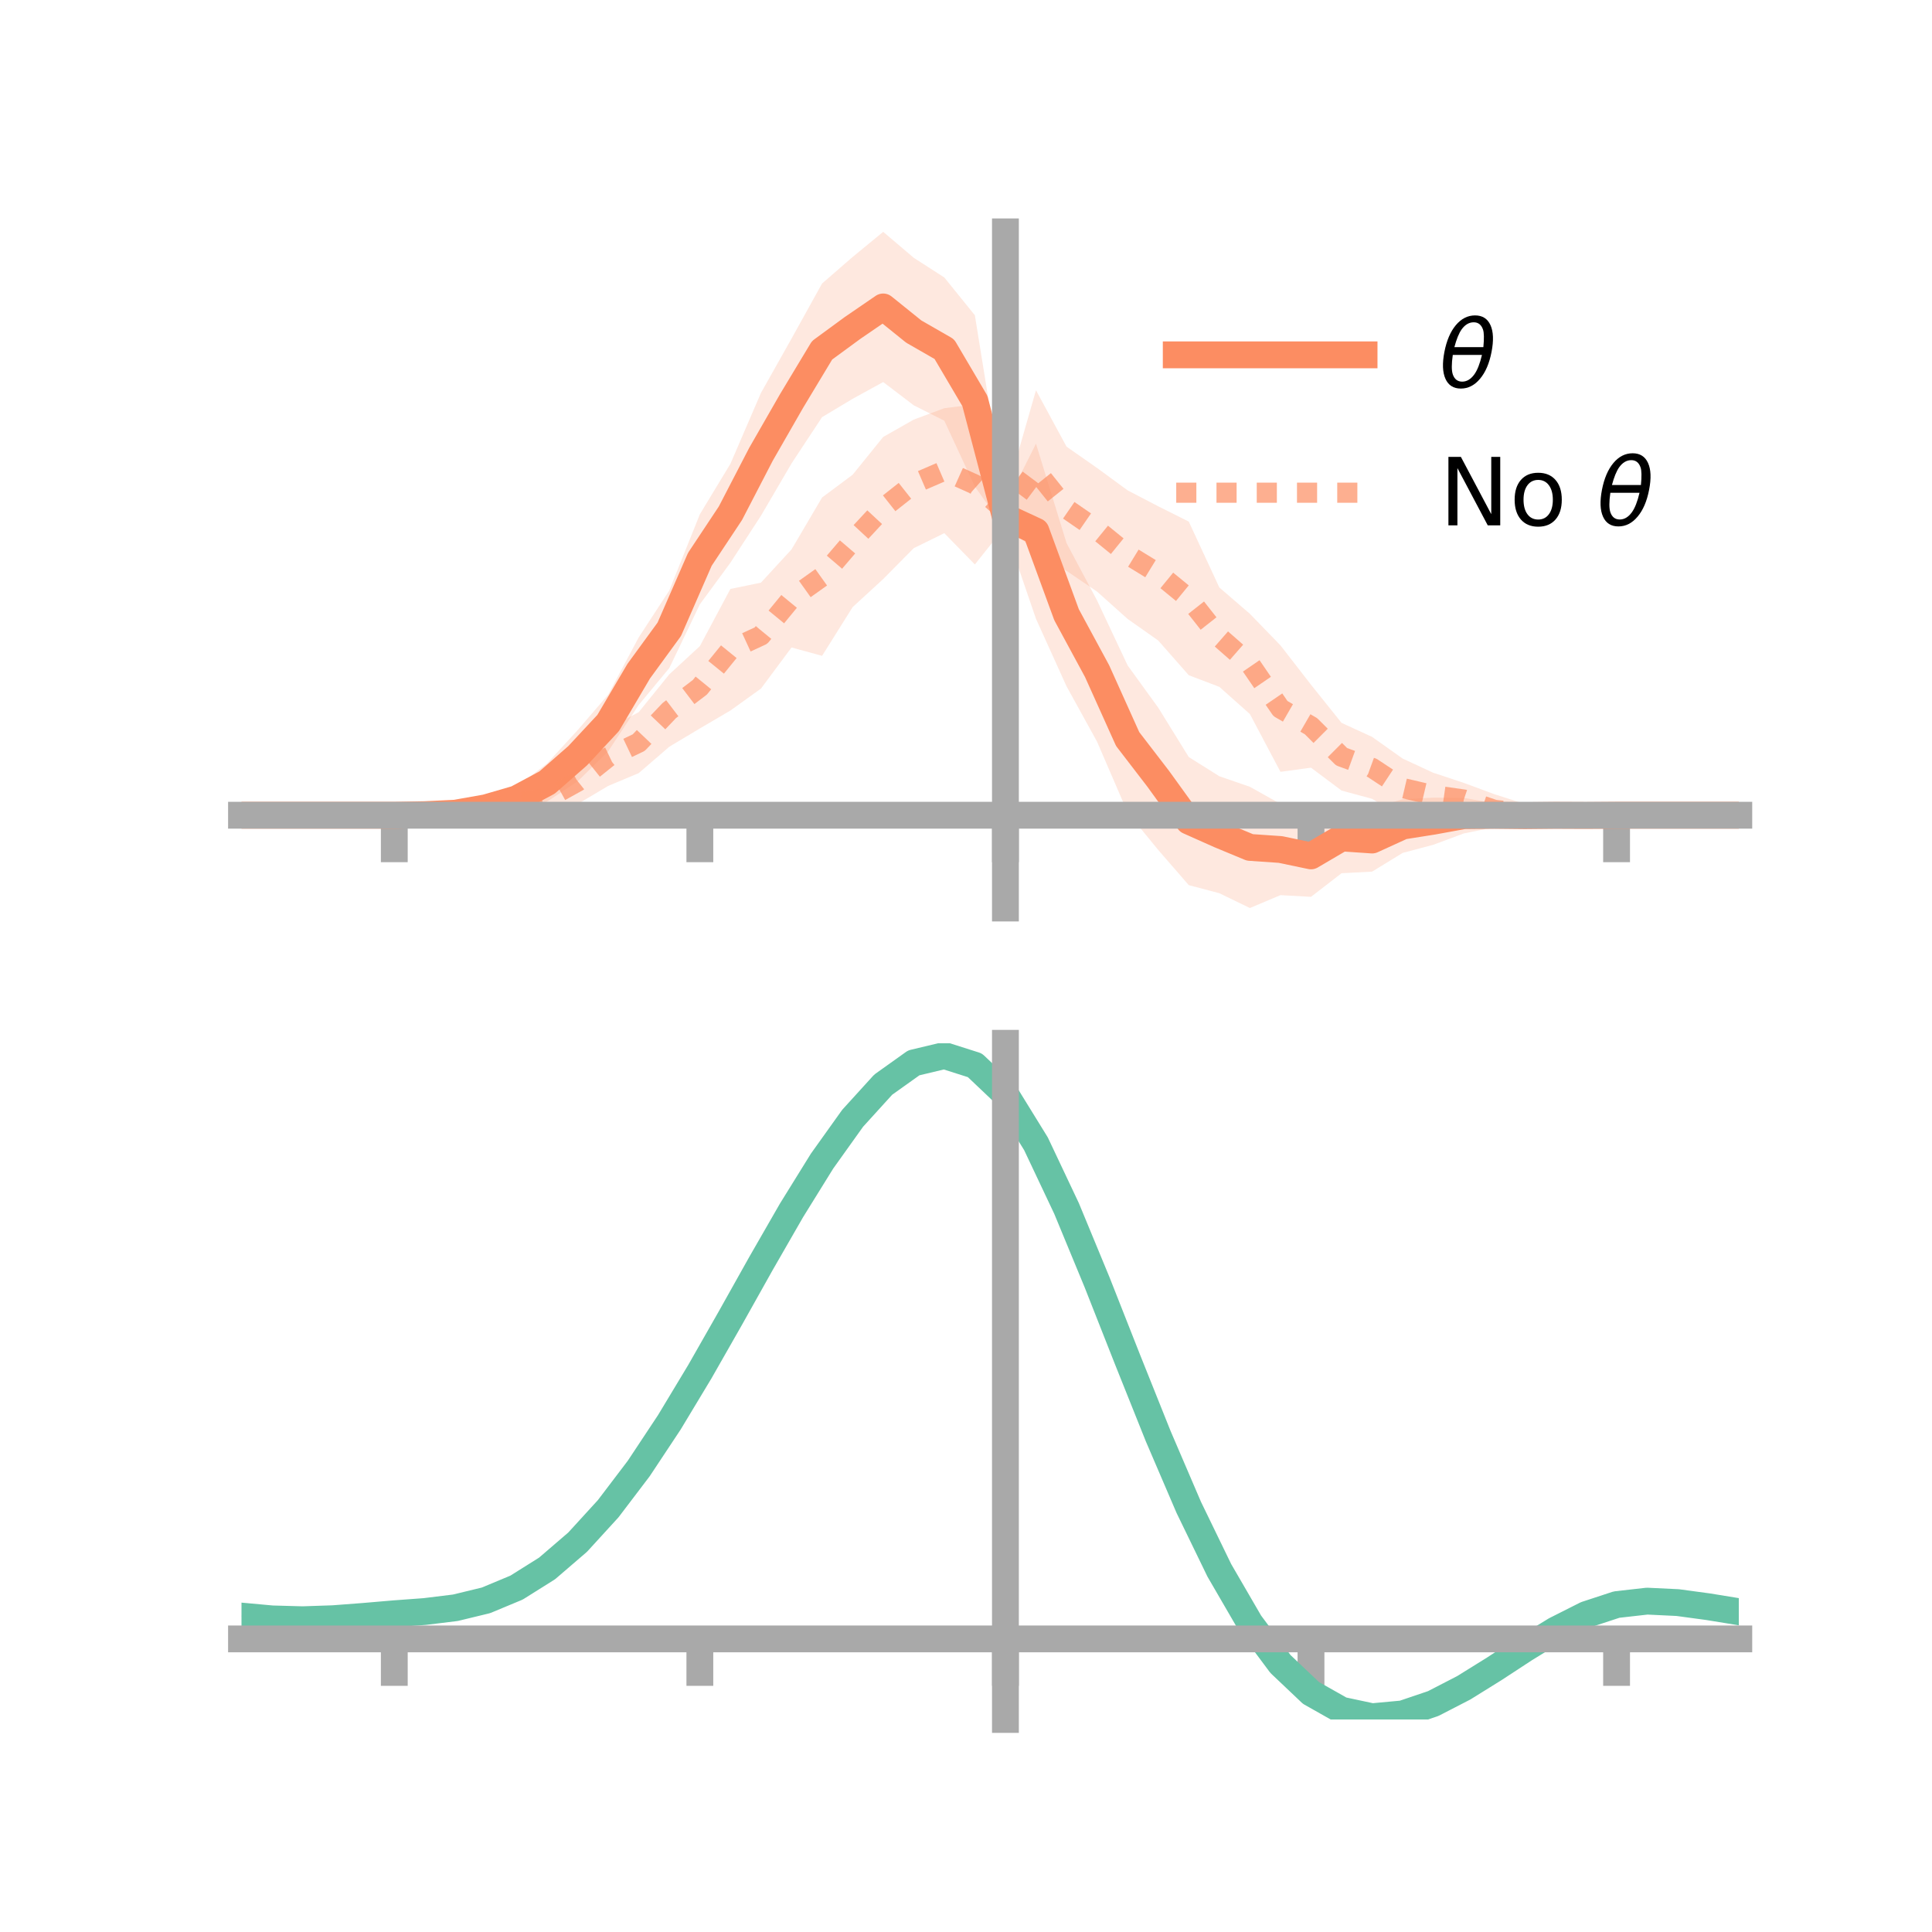 <?xml version="1.0" encoding="utf-8" standalone="no"?>
<!DOCTYPE svg PUBLIC "-//W3C//DTD SVG 1.1//EN"
  "http://www.w3.org/Graphics/SVG/1.1/DTD/svg11.dtd">
<!-- Created with matplotlib (https://matplotlib.org/) -->
<svg height="144pt" version="1.1" viewBox="0 0 144 144" width="144pt" xmlns="http://www.w3.org/2000/svg" xmlns:xlink="http://www.w3.org/1999/xlink">
 <defs>
  <style type="text/css">*{stroke-linecap:butt;stroke-linejoin:round;}</style>
 </defs>
 <g id="figure_1">
  <g id="patch_1">
   <path d="M 0 144 
L 144 144 
L 144 0 
L 0 0 
z
" style="fill:none;"/>
  </g>
  <g id="axes_1">
   <g id="patch_2">
    <path d="M 18 67.68 
L 129.6 67.68 
L 129.6 17.28 
L 18 17.28 
z
" style="fill:none;"/>
   </g>
   <g id="PolyCollection_1">
    <path clip-path="url(#p595d80a0f2)" d="M 18 60.763 
L 18 60.763 
L 20.278 60.763 
L 22.555 60.763 
L 24.833 60.763 
L 27.11 60.763 
L 29.388 60.763 
L 31.665 60.568 
L 33.943 60.342 
L 36.22 59.577 
L 38.498 58.653 
L 40.776 56.902 
L 43.053 54.422 
L 45.331 51.773 
L 47.608 47.505 
L 49.886 44.01 
L 52.163 38.332 
L 54.441 34.569 
L 56.718 29.284 
L 58.996 25.237 
L 61.273 21.129 
L 63.551 19.153 
L 65.829 17.28 
L 68.106 19.215 
L 70.384 20.682 
L 72.661 23.498 
L 74.939 37.613 
L 77.216 33.069 
L 79.494 40.478 
L 81.771 44.761 
L 84.049 49.6 
L 86.327 52.744 
L 88.604 56.425 
L 90.882 57.856 
L 93.159 58.643 
L 95.437 59.916 
L 97.714 60.74 
L 99.992 59.825 
L 102.269 60.255 
L 104.547 59.569 
L 106.824 59.453 
L 109.102 59.467 
L 111.38 59.88 
L 113.657 60.169 
L 115.935 60.506 
L 118.212 60.637 
L 120.49 60.763 
L 122.767 60.763 
L 125.045 60.763 
L 127.322 60.763 
L 129.6 60.763 
L 129.6 60.763 
L 129.6 60.763 
L 127.322 60.763 
L 125.045 60.763 
L 122.767 60.763 
L 120.49 60.763 
L 118.212 60.923 
L 115.935 61.034 
L 113.657 61.417 
L 111.38 61.656 
L 109.102 62.12 
L 106.824 62.967 
L 104.547 63.571 
L 102.269 64.966 
L 99.992 65.086 
L 97.714 66.845 
L 95.437 66.719 
L 93.159 67.68 
L 90.882 66.574 
L 88.604 65.973 
L 86.327 63.35 
L 84.049 60.568 
L 81.771 55.286 
L 79.494 51.155 
L 77.216 46.123 
L 74.939 39.469 
L 72.661 36.265 
L 70.384 31.359 
L 68.106 30.21 
L 65.829 28.476 
L 63.551 29.724 
L 61.273 31.09 
L 58.996 34.544 
L 56.718 38.439 
L 54.441 41.941 
L 52.163 45.044 
L 49.886 49.792 
L 47.608 52.541 
L 45.331 55.998 
L 43.053 58.239 
L 40.776 59.745 
L 38.498 60.435 
L 36.22 60.836 
L 33.943 60.877 
L 31.665 60.873 
L 29.388 60.763 
L 27.11 60.763 
L 24.833 60.763 
L 22.555 60.763 
L 20.278 60.763 
L 18 60.763 
z
" style="fill:#fc8d62;fill-opacity:0.2;"/>
   </g>
   <g id="PolyCollection_2">
    <path clip-path="url(#p595d80a0f2)" d="M 18 60.763 
L 18 60.763 
L 20.278 60.763 
L 22.555 60.763 
L 24.833 60.763 
L 27.11 60.763 
L 29.388 60.763 
L 31.665 60.604 
L 33.943 60.177 
L 36.22 59.676 
L 38.498 58.582 
L 40.776 58.31 
L 43.053 56.587 
L 45.331 54.29 
L 47.608 53.078 
L 49.886 50.261 
L 52.163 48.16 
L 54.441 43.896 
L 56.718 43.427 
L 58.996 40.951 
L 61.273 37.081 
L 63.551 35.383 
L 65.829 32.567 
L 68.106 31.275 
L 70.384 30.425 
L 72.661 30.14 
L 74.939 37.021 
L 77.216 29.088 
L 79.494 33.29 
L 81.771 34.882 
L 84.049 36.55 
L 86.327 37.735 
L 88.604 38.877 
L 90.882 43.788 
L 93.159 45.75 
L 95.437 48.1 
L 97.714 51.035 
L 99.992 53.879 
L 102.269 54.924 
L 104.547 56.541 
L 106.824 57.596 
L 109.102 58.351 
L 111.38 59.194 
L 113.657 59.925 
L 115.935 60.427 
L 118.212 60.672 
L 120.49 60.763 
L 122.767 60.763 
L 125.045 60.763 
L 127.322 60.763 
L 129.6 60.763 
L 129.6 60.763 
L 129.6 60.763 
L 127.322 60.763 
L 125.045 60.763 
L 122.767 60.763 
L 120.49 60.763 
L 118.212 60.894 
L 115.935 61.142 
L 113.657 61.308 
L 111.38 61.524 
L 109.102 60.834 
L 106.824 60.939 
L 104.547 60.93 
L 102.269 59.54 
L 99.992 58.924 
L 97.714 57.219 
L 95.437 57.526 
L 93.159 53.22 
L 90.882 51.194 
L 88.604 50.327 
L 86.327 47.74 
L 84.049 46.134 
L 81.771 44.096 
L 79.494 42.55 
L 77.216 41.061 
L 74.939 39.215 
L 72.661 42.073 
L 70.384 39.739 
L 68.106 40.856 
L 65.829 43.158 
L 63.551 45.25 
L 61.273 48.883 
L 58.996 48.259 
L 56.718 51.323 
L 54.441 52.958 
L 52.163 54.294 
L 49.886 55.656 
L 47.608 57.623 
L 45.331 58.578 
L 43.053 59.929 
L 40.776 60.727 
L 38.498 61.092 
L 36.22 61.058 
L 33.943 60.932 
L 31.665 60.847 
L 29.388 60.763 
L 27.11 60.763 
L 24.833 60.763 
L 22.555 60.763 
L 20.278 60.763 
L 18 60.763 
z
" style="fill:#fc8d62;fill-opacity:0.2;"/>
   </g>
   <g id="matplotlib.axis_1">
    <g id="xtick_1">
     <g id="line2d_1">
      <defs>
       <path d="M 0 0 
L 0 3.5 
" id="mbf88dee2ee" style="stroke:#a9a9a9;stroke-width:2;"/>
      </defs>
      <g>
       <use style="fill:#a9a9a9;stroke:#a9a9a9;stroke-width:2;" x="29.388" xlink:href="#mbf88dee2ee" y="60.763"/>
      </g>
     </g>
    </g>
    <g id="xtick_2">
     <g id="line2d_2">
      <g>
       <use style="fill:#a9a9a9;stroke:#a9a9a9;stroke-width:2;" x="52.163" xlink:href="#mbf88dee2ee" y="60.763"/>
      </g>
     </g>
    </g>
    <g id="xtick_3">
     <g id="line2d_3">
      <g>
       <use style="fill:#a9a9a9;stroke:#a9a9a9;stroke-width:2;" x="74.939" xlink:href="#mbf88dee2ee" y="60.763"/>
      </g>
     </g>
    </g>
    <g id="xtick_4">
     <g id="line2d_4">
      <g>
       <use style="fill:#a9a9a9;stroke:#a9a9a9;stroke-width:2;" x="97.714" xlink:href="#mbf88dee2ee" y="60.763"/>
      </g>
     </g>
    </g>
    <g id="xtick_5">
     <g id="line2d_5">
      <g>
       <use style="fill:#a9a9a9;stroke:#a9a9a9;stroke-width:2;" x="120.49" xlink:href="#mbf88dee2ee" y="60.763"/>
      </g>
     </g>
    </g>
   </g>
   <g id="matplotlib.axis_2"/>
   <g id="line2d_6">
    <path clip-path="url(#p595d80a0f2)" d="M 18 60.763 
L 20.278 60.763 
L 22.555 60.763 
L 24.833 60.763 
L 27.11 60.763 
L 29.388 60.763 
L 31.665 60.72 
L 33.943 60.61 
L 36.22 60.207 
L 38.498 59.544 
L 40.776 58.324 
L 43.053 56.33 
L 45.331 53.886 
L 47.608 50.023 
L 49.886 46.901 
L 52.163 41.688 
L 54.441 38.255 
L 56.718 33.861 
L 58.996 29.891 
L 61.273 26.109 
L 63.551 24.439 
L 65.829 22.878 
L 68.106 24.713 
L 70.384 26.021 
L 72.661 29.882 
L 74.939 38.541 
L 77.216 39.596 
L 79.494 45.816 
L 81.771 50.024 
L 84.049 55.084 
L 86.327 58.047 
L 88.604 61.199 
L 90.882 62.215 
L 93.159 63.161 
L 95.437 63.317 
L 97.714 63.793 
L 99.992 62.455 
L 102.269 62.61 
L 104.547 61.57 
L 106.824 61.21 
L 109.102 60.793 
L 111.38 60.768 
L 113.657 60.793 
L 115.935 60.77 
L 118.212 60.78 
L 120.49 60.763 
L 122.767 60.763 
L 125.045 60.763 
L 127.322 60.763 
L 129.6 60.763 
" style="fill:none;stroke:#fc8d62;stroke-linecap:square;stroke-width:2;"/>
   </g>
   <g id="line2d_7">
    <path clip-path="url(#p595d80a0f2)" d="M 18 60.763 
L 20.278 60.763 
L 22.555 60.763 
L 24.833 60.763 
L 27.11 60.763 
L 29.388 60.763 
L 31.665 60.726 
L 33.943 60.554 
L 36.22 60.367 
L 38.498 59.837 
L 40.776 59.519 
L 43.053 58.258 
L 45.331 56.434 
L 47.608 55.351 
L 49.886 52.959 
L 52.163 51.227 
L 54.441 48.427 
L 56.718 47.375 
L 58.996 44.605 
L 61.273 42.982 
L 63.551 40.317 
L 65.829 37.863 
L 68.106 36.065 
L 70.384 35.082 
L 72.661 36.106 
L 74.939 38.118 
L 77.216 35.074 
L 79.494 37.92 
L 81.771 39.489 
L 84.049 41.342 
L 86.327 42.737 
L 88.604 44.602 
L 90.882 47.491 
L 93.159 49.485 
L 95.437 52.813 
L 97.714 54.127 
L 99.992 56.402 
L 102.269 57.232 
L 104.547 58.735 
L 106.824 59.267 
L 109.102 59.593 
L 111.38 60.359 
L 113.657 60.616 
L 115.935 60.785 
L 118.212 60.783 
L 120.49 60.763 
L 122.767 60.763 
L 125.045 60.763 
L 127.322 60.763 
L 129.6 60.763 
" style="fill:none;stroke:#fc8d62;stroke-dasharray:1.5,1.5;stroke-dashoffset:0;stroke-opacity:0.7;stroke-width:1.5;"/>
   </g>
   <g id="patch_3">
    <path d="M 74.939 67.68 
L 74.939 17.28 
" style="fill:none;stroke:#a9a9a9;stroke-linecap:square;stroke-linejoin:miter;stroke-width:2;"/>
   </g>
   <g id="patch_4">
    <path d="M 129.6 67.68 
L 129.6 17.28 
" style="fill:none;"/>
   </g>
   <g id="patch_5">
    <path d="M 18 60.763 
L 129.6 60.763 
" style="fill:none;stroke:#a9a9a9;stroke-linecap:square;stroke-linejoin:miter;stroke-width:2;"/>
   </g>
   <g id="patch_6">
    <path d="M 18 17.28 
L 129.6 17.28 
" style="fill:none;"/>
   </g>
   <g id="legend_1">
    <g id="line2d_8">
     <path d="M 87.67 26.449 
L 101.67 26.449 
" style="fill:none;stroke:#fc8d62;stroke-linecap:square;stroke-width:2;"/>
    </g>
    <g id="line2d_9"/>
    <g id="text_1">
     <!-- $\theta$ -->
     <g transform="translate(107.27 28.899)scale(0.07 -0.07)">
      <defs>
       <path d="M 45.516 34.672 
L 14.453 34.672 
Q 12.359 20.062 14.5 13.875 
Q 17.188 6.25 24.469 6.25 
Q 31.781 6.25 37.359 13.922 
Q 42.234 20.656 45.516 34.672 
z
M 47.016 42.969 
Q 48.344 56.844 46.625 61.719 
Q 43.953 69.438 36.766 69.438 
Q 29.297 69.438 23.828 61.812 
Q 19.531 55.672 16.156 42.969 
z
M 38.188 76.766 
Q 49.906 76.766 54.594 66.406 
Q 59.281 56.109 55.719 37.844 
Q 52.203 19.625 43.453 9.281 
Q 34.766 -1.125 23.047 -1.125 
Q 11.281 -1.125 6.641 9.281 
Q 2 19.625 5.516 37.844 
Q 9.078 56.109 17.719 66.406 
Q 26.422 76.766 38.188 76.766 
z
" id="DejaVuSans-Oblique-952"/>
      </defs>
      <use transform="translate(0 0.234)" xlink:href="#DejaVuSans-Oblique-952"/>
     </g>
    </g>
    <g id="line2d_10">
     <path d="M 87.67 36.724 
L 101.67 36.724 
" style="fill:none;stroke:#fc8d62;stroke-dasharray:1.5,1.5;stroke-dashoffset:0;stroke-opacity:0.7;stroke-width:1.5;"/>
    </g>
    <g id="line2d_11"/>
    <g id="text_2">
     <!-- No $\theta$ -->
     <g transform="translate(107.27 39.174)scale(0.07 -0.07)">
      <defs>
       <path d="M 9.812 72.906 
L 23.094 72.906 
L 55.422 11.922 
L 55.422 72.906 
L 64.984 72.906 
L 64.984 0 
L 51.703 0 
L 19.391 60.984 
L 19.391 0 
L 9.812 0 
z
" id="DejaVuSans-78"/>
       <path d="M 30.609 48.391 
Q 23.391 48.391 19.188 42.75 
Q 14.984 37.109 14.984 27.297 
Q 14.984 17.484 19.156 11.844 
Q 23.344 6.203 30.609 6.203 
Q 37.797 6.203 41.984 11.859 
Q 46.188 17.531 46.188 27.297 
Q 46.188 37.016 41.984 42.703 
Q 37.797 48.391 30.609 48.391 
z
M 30.609 56 
Q 42.328 56 49.016 48.375 
Q 55.719 40.766 55.719 27.297 
Q 55.719 13.875 49.016 6.219 
Q 42.328 -1.422 30.609 -1.422 
Q 18.844 -1.422 12.172 6.219 
Q 5.516 13.875 5.516 27.297 
Q 5.516 40.766 12.172 48.375 
Q 18.844 56 30.609 56 
z
" id="DejaVuSans-111"/>
       <path id="DejaVuSans-32"/>
      </defs>
      <use transform="translate(0 0.234)" xlink:href="#DejaVuSans-78"/>
      <use transform="translate(74.805 0.234)" xlink:href="#DejaVuSans-111"/>
      <use transform="translate(135.986 0.234)" xlink:href="#DejaVuSans-32"/>
      <use transform="translate(167.773 0.234)" xlink:href="#DejaVuSans-Oblique-952"/>
     </g>
    </g>
   </g>
  </g>
  <g id="axes_2">
   <g id="patch_7">
    <path d="M 18 128.16 
L 129.6 128.16 
L 129.6 77.76 
L 18 77.76 
z
" style="fill:none;"/>
   </g>
   <g id="PolyCollection_3">
    <path clip-path="url(#p89abb246fd)" d="M 18 120.493 
L 18 120.415 
L 20.278 120.634 
L 22.555 120.697 
L 24.833 120.613 
L 27.11 120.43 
L 29.388 120.227 
L 31.665 120.054 
L 33.943 119.769 
L 36.22 119.212 
L 38.498 118.254 
L 40.776 116.803 
L 43.053 114.809 
L 45.331 112.264 
L 47.608 109.198 
L 49.886 105.681 
L 52.163 101.813 
L 54.441 97.724 
L 56.718 93.569 
L 58.996 89.521 
L 61.273 85.772 
L 63.551 82.518 
L 65.829 79.965 
L 68.106 78.313 
L 70.384 77.76 
L 72.661 78.496 
L 74.939 80.69 
L 77.216 84.432 
L 79.494 89.32 
L 81.771 94.905 
L 84.049 100.769 
L 86.327 106.546 
L 88.604 111.935 
L 90.882 116.703 
L 93.159 120.684 
L 95.437 123.781 
L 97.714 125.964 
L 99.992 127.261 
L 102.269 127.749 
L 104.547 127.545 
L 106.824 126.786 
L 109.102 125.629 
L 111.38 124.236 
L 113.657 122.772 
L 115.935 121.396 
L 118.212 120.26 
L 120.49 119.516 
L 122.767 119.261 
L 125.045 119.374 
L 127.322 119.693 
L 129.6 120.076 
L 129.6 120.18 
L 129.6 120.18 
L 127.322 119.821 
L 125.045 119.521 
L 122.767 119.418 
L 120.49 119.678 
L 118.212 120.431 
L 115.935 121.592 
L 113.657 123.013 
L 111.38 124.527 
L 109.102 125.967 
L 106.824 127.161 
L 104.547 127.943 
L 102.269 128.16 
L 99.992 127.68 
L 97.714 126.403 
L 95.437 124.266 
L 93.159 121.251 
L 90.882 117.39 
L 88.604 112.77 
L 86.327 107.548 
L 84.049 101.944 
L 81.771 96.251 
L 79.494 90.823 
L 77.216 86.07 
L 74.939 82.432 
L 72.661 80.304 
L 70.384 79.593 
L 68.106 80.128 
L 65.829 81.722 
L 63.551 84.181 
L 61.273 87.307 
L 58.996 90.903 
L 56.718 94.778 
L 54.441 98.752 
L 52.163 102.657 
L 49.886 106.35 
L 47.608 109.708 
L 45.331 112.638 
L 43.053 115.078 
L 40.776 117.001 
L 38.498 118.411 
L 36.22 119.35 
L 33.943 119.897 
L 31.665 120.172 
L 29.388 120.334 
L 27.11 120.521 
L 24.833 120.686 
L 22.555 120.755 
L 20.278 120.693 
L 18 120.493 
z
" style="fill:#66c2a5;fill-opacity:0.2;"/>
   </g>
   <g id="matplotlib.axis_3">
    <g id="xtick_6">
     <g id="line2d_12">
      <g>
       <use style="fill:#a9a9a9;stroke:#a9a9a9;stroke-width:2;" x="29.388" xlink:href="#mbf88dee2ee" y="122.154"/>
      </g>
     </g>
    </g>
    <g id="xtick_7">
     <g id="line2d_13">
      <g>
       <use style="fill:#a9a9a9;stroke:#a9a9a9;stroke-width:2;" x="52.163" xlink:href="#mbf88dee2ee" y="122.154"/>
      </g>
     </g>
    </g>
    <g id="xtick_8">
     <g id="line2d_14">
      <g>
       <use style="fill:#a9a9a9;stroke:#a9a9a9;stroke-width:2;" x="74.939" xlink:href="#mbf88dee2ee" y="122.154"/>
      </g>
     </g>
    </g>
    <g id="xtick_9">
     <g id="line2d_15">
      <g>
       <use style="fill:#a9a9a9;stroke:#a9a9a9;stroke-width:2;" x="97.714" xlink:href="#mbf88dee2ee" y="122.154"/>
      </g>
     </g>
    </g>
    <g id="xtick_10">
     <g id="line2d_16">
      <g>
       <use style="fill:#a9a9a9;stroke:#a9a9a9;stroke-width:2;" x="120.49" xlink:href="#mbf88dee2ee" y="122.154"/>
      </g>
     </g>
    </g>
   </g>
   <g id="matplotlib.axis_4"/>
   <g id="line2d_17">
    <path clip-path="url(#p89abb246fd)" d="M 18 120.454 
L 20.278 120.663 
L 22.555 120.726 
L 24.833 120.649 
L 27.11 120.476 
L 29.388 120.281 
L 31.665 120.113 
L 33.943 119.833 
L 36.22 119.281 
L 38.498 118.332 
L 40.776 116.902 
L 43.053 114.944 
L 45.331 112.451 
L 47.608 109.453 
L 49.886 106.015 
L 52.163 102.235 
L 54.441 98.238 
L 56.718 94.174 
L 58.996 90.212 
L 61.273 86.539 
L 63.551 83.35 
L 65.829 80.844 
L 68.106 79.22 
L 70.384 78.676 
L 72.661 79.4 
L 74.939 81.561 
L 77.216 85.251 
L 79.494 90.071 
L 81.771 95.578 
L 84.049 101.356 
L 86.327 107.047 
L 88.604 112.353 
L 90.882 117.046 
L 93.159 120.967 
L 95.437 124.024 
L 97.714 126.183 
L 99.992 127.47 
L 102.269 127.955 
L 104.547 127.744 
L 106.824 126.973 
L 109.102 125.798 
L 111.38 124.382 
L 113.657 122.892 
L 115.935 121.494 
L 118.212 120.345 
L 120.49 119.597 
L 122.767 119.339 
L 125.045 119.448 
L 127.322 119.757 
L 129.6 120.128 
" style="fill:none;stroke:#66c2a5;stroke-linecap:square;stroke-width:2;"/>
   </g>
   <g id="patch_8">
    <path d="M 74.939 128.16 
L 74.939 77.76 
" style="fill:none;stroke:#a9a9a9;stroke-linecap:square;stroke-linejoin:miter;stroke-width:2;"/>
   </g>
   <g id="patch_9">
    <path d="M 129.6 128.16 
L 129.6 77.76 
" style="fill:none;"/>
   </g>
   <g id="patch_10">
    <path d="M 18 122.154 
L 129.6 122.154 
" style="fill:none;stroke:#a9a9a9;stroke-linecap:square;stroke-linejoin:miter;stroke-width:2;"/>
   </g>
   <g id="patch_11">
    <path d="M 18 77.76 
L 129.6 77.76 
" style="fill:none;"/>
   </g>
  </g>
 </g>
 <defs>
  <clipPath id="p595d80a0f2">
   <rect height="50.4" width="111.6" x="18" y="17.28"/>
  </clipPath>
  <clipPath id="p89abb246fd">
   <rect height="50.4" width="111.6" x="18" y="77.76"/>
  </clipPath>
 </defs>
</svg>
